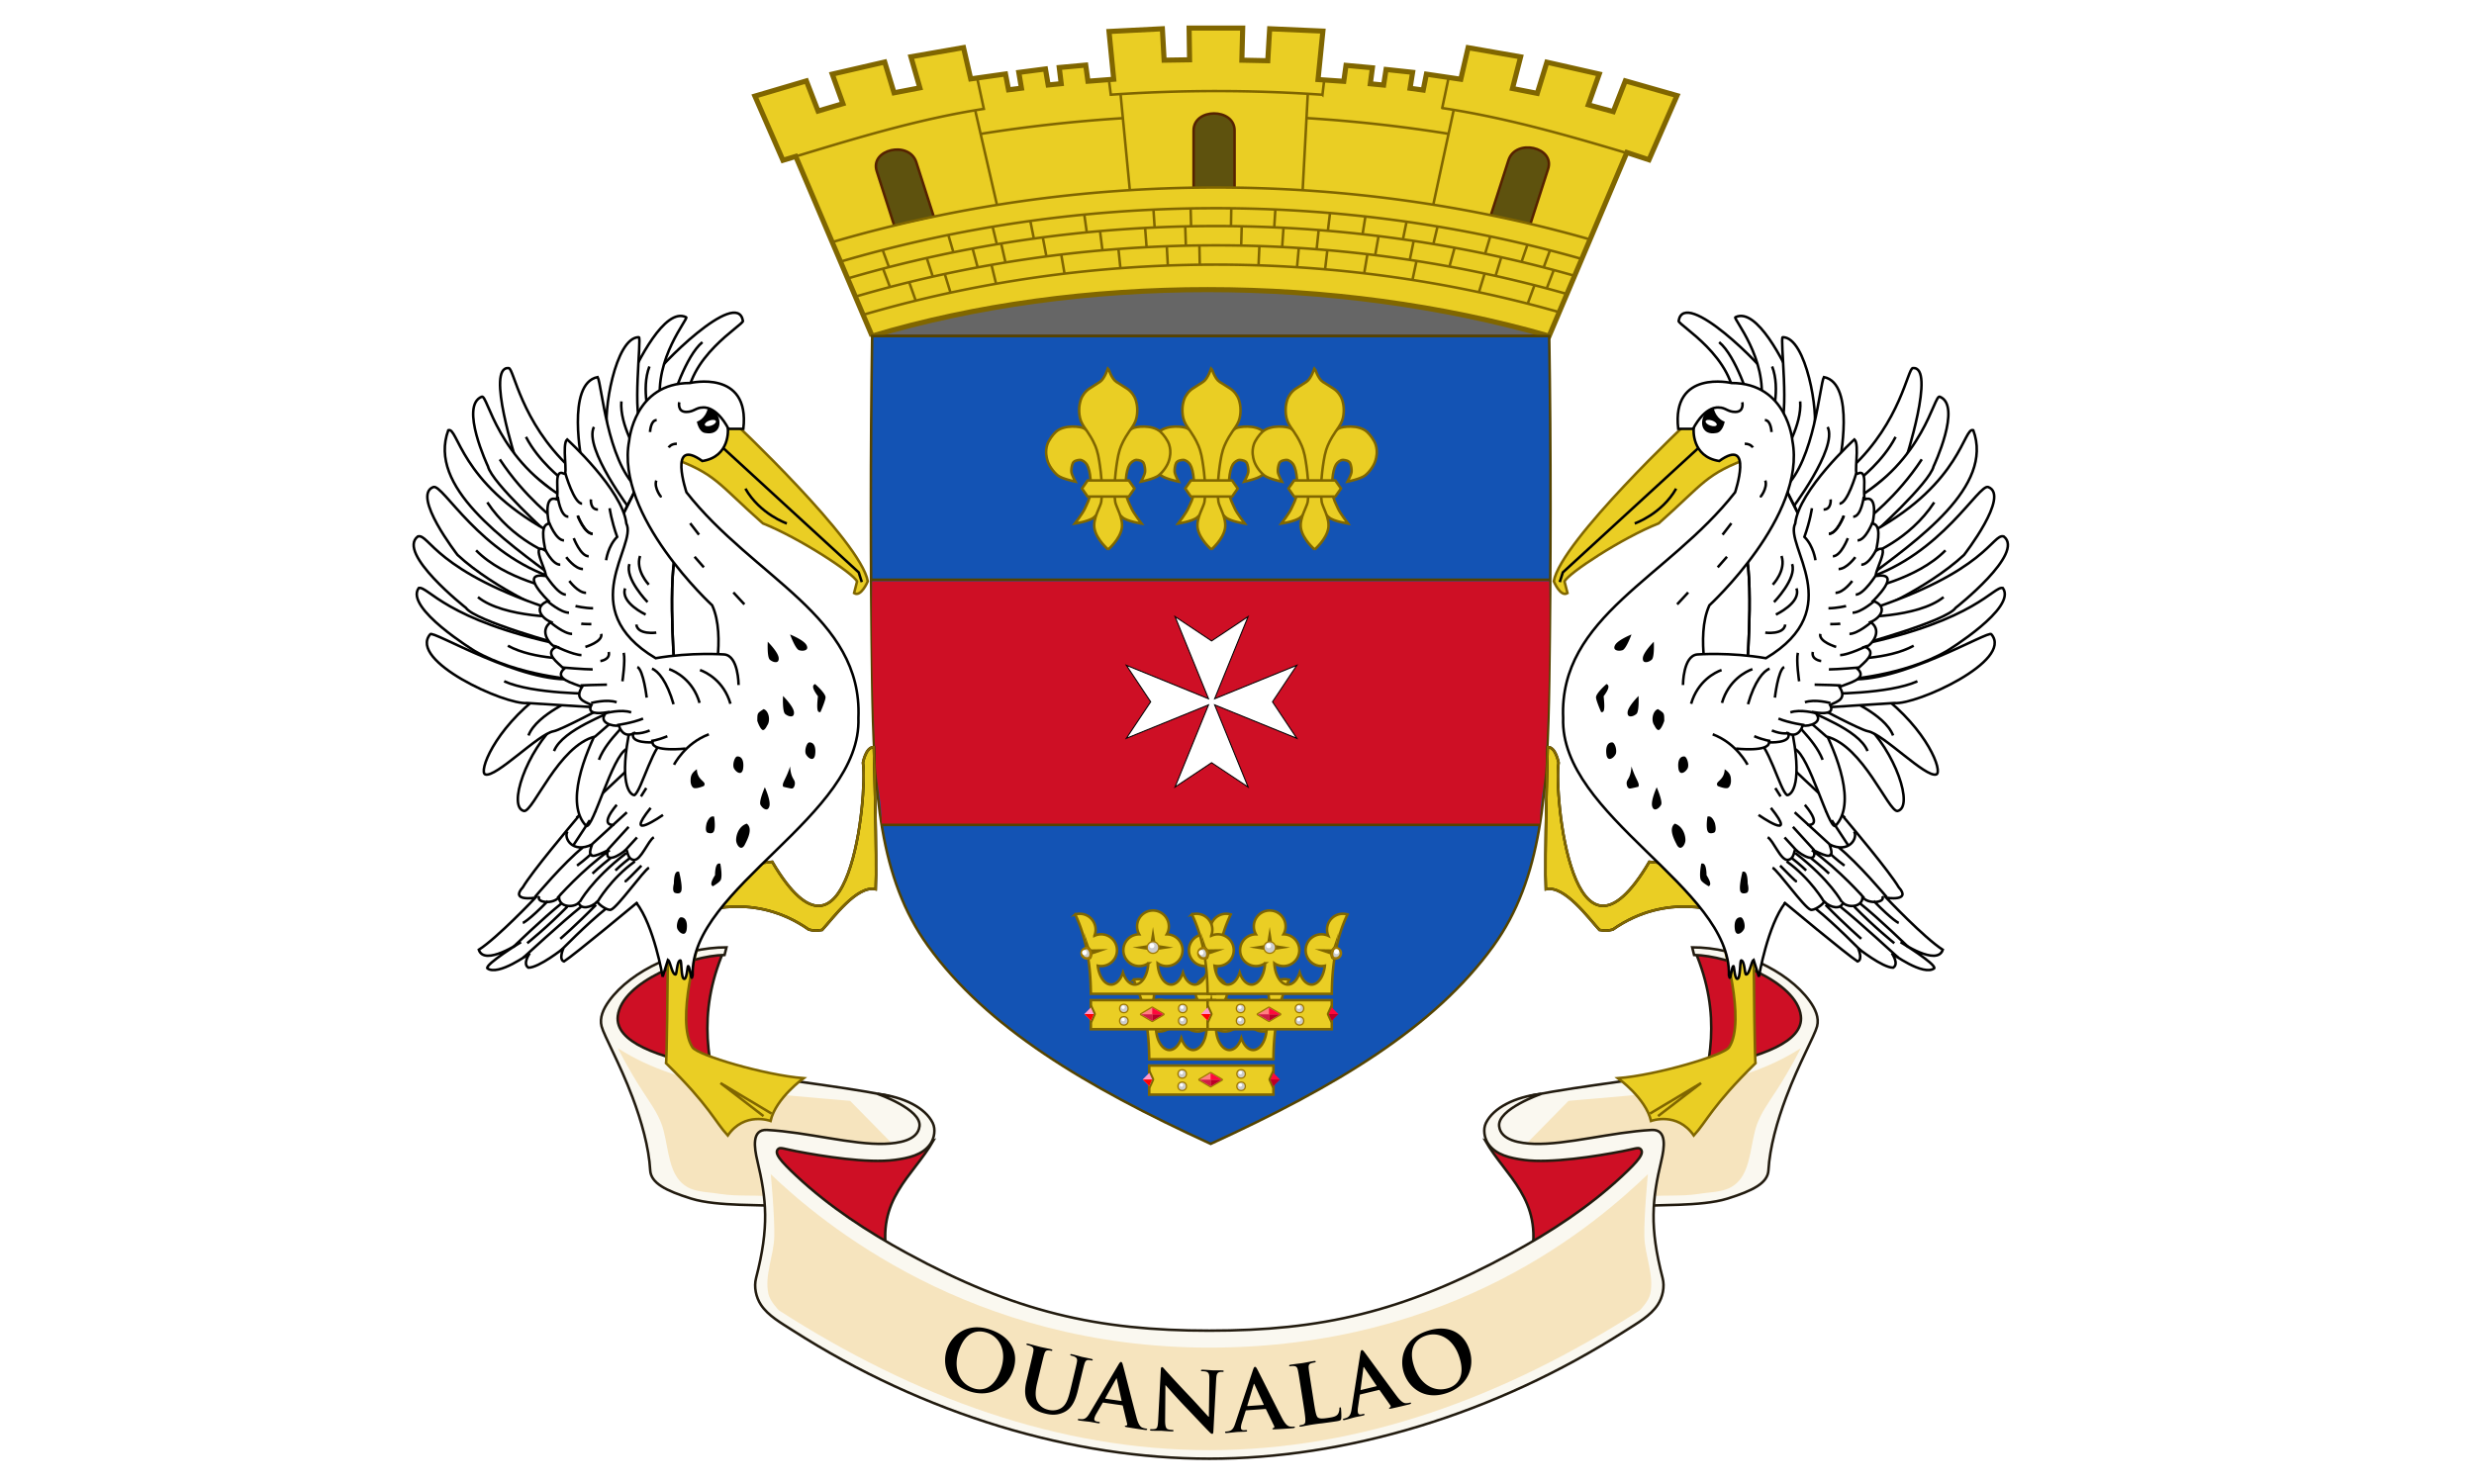 <?xml version="1.0" encoding="UTF-8" standalone="no"?>
<svg
   width="1000"
   height="600"
   viewBox="0 0 2083.333 1250"
   version="1.1"
   id="svg100"
   sodipodi:docname="bl.svg"
   inkscape:version="1.3.2 (091e20e, 2023-11-25, custom)"
   xmlns:inkscape="http://www.inkscape.org/namespaces/inkscape"
   xmlns:sodipodi="http://sodipodi.sourceforge.net/DTD/sodipodi-0.dtd"
   xmlns:xlink="http://www.w3.org/1999/xlink"
   xmlns="http://www.w3.org/2000/svg"
   xmlns:svg="http://www.w3.org/2000/svg">
  <defs
     id="defs100" />
  <sodipodi:namedview
     id="namedview100"
     pagecolor="#505050"
     bordercolor="#eeeeee"
     borderopacity="1"
     inkscape:showpageshadow="0"
     inkscape:pageopacity="0"
     inkscape:pagecheckerboard="0"
     inkscape:deskcolor="#505050"
     inkscape:zoom="0.73126626"
     inkscape:cx="340.50525"
     inkscape:cy="523.06529"
     inkscape:window-width="2560"
     inkscape:window-height="1417"
     inkscape:window-x="3832"
     inkscape:window-y="313"
     inkscape:window-maximized="1"
     inkscape:current-layer="svg100" />
  <path
     fill="#ffffff"
     d="M 0,1250 H 2083.333 V 0 H 0 Z"
     id="path1"
     style="stroke-width:2.108" />
  <g
     fill="none"
     id="g18"
     transform="matrix(2.148,0,0,2.148,11.58,-46.273)">
    <path
       fill="#ce0f25"
       d="m 659.049,394.35 c 10.735,25.244 6.121,45.149 0,64.53 15.479,-5.609 48.359,-21.014 44.419,-40.226 -6.894,-16.818 -28.349,-20.938 -44.419,-24.304"
       id="path2" />
    <path
       stroke="#221b0f"
       d="m 659.049,394.35 c 10.735,25.244 6.121,45.149 0,64.53 15.479,-5.609 48.359,-21.014 44.419,-40.226 -6.894,-16.818 -28.349,-20.938 -44.419,-24.304 z"
       id="path3" />
    <path
       fill="#faf8f0"
       d="m 604.198,503.635 c 9.756,-3.152 16.456,-6.744 32.61,-8.985 6.658,-0.923 24.596,0.161 34.996,-3.075 10.015,-3.12 15.813,-6.081 16.099,-11.106 0.509,-9.006 3.43,-19.321 6.961,-28.685 5.036,-13.362 11.151,-24.134 12.095,-27.744 0.891,-3.404 -0.64,-6.816 -2.896,-9.945 -8.792,-12.194 -28.496,-21.087 -46.054,-21.066 l 0.746,2.989 c 13.518,0.245 40.244,10.371 41.851,23.915 2.423,20.399 -66.544,23.491 -104.855,31.064 0,0 -9.878,2.456 -13.244,5.93 -2.384,2.456 -3.599,8.816 -1.119,11.172 17.52,16.648 22.81,35.536 22.81,35.536"
       id="path4" />
    <path
       stroke="#221b0f"
       d="m 604.198,503.635 c 9.756,-3.152 16.456,-6.744 32.61,-8.985 6.658,-0.923 24.596,0.161 34.996,-3.075 10.015,-3.12 15.813,-6.081 16.099,-11.106 0.509,-9.006 3.43,-19.321 6.961,-28.685 5.036,-13.362 11.151,-24.134 12.095,-27.744 0.891,-3.404 -0.64,-6.816 -2.896,-9.945 -8.792,-12.194 -28.496,-21.087 -46.054,-21.066 l 0.746,2.989 c 13.518,0.245 40.244,10.371 41.851,23.915 2.423,20.399 -66.544,23.491 -104.855,31.064 0,0 -9.878,2.456 -13.244,5.93 -2.384,2.456 -3.599,8.816 -1.119,11.172 17.52,16.648 22.81,35.536 22.81,35.536 z"
       id="path5" />
    <path
       fill="#f6e4be"
       d="m 700.591,432.568 c -25.791,16.68 -60.626,17.901 -91.055,20.664 l -19.374,19.696 17.76,26.156 c 0,0 19.784,-6.49 30.028,-8.074 7.24,-1.117 15.374,-0.115 22.601,-1.29 6.188,-1.007 11.685,-0.457 15.823,-5.167 4.81,-5.48 4.564,-15.445 7.103,-22.28 1.62,-4.356 4.209,-7.956 7.579,-13.121 5.401,-8.283 9.535,-16.584 9.535,-16.584"
       id="path6" />
    <path
       fill="#ce0f25"
       d="m 594.856,514.846 c 4.751,-22.985 -10,-32.042 -17.935,-45.961 0,0 8.549,3.504 13.076,4.109 8.494,1.134 13.394,0.96 25.681,-1.019 10.059,-1.621 18.512,-6.689 25.515,-3.465 0.973,0.448 1.72,1.554 1.867,2.617 0.454,3.278 -1.45,6.64 -3.362,9.341 -10.493,14.808 -44.842,34.378 -44.842,34.378"
       id="path7" />
    <path
       stroke="#221b0f"
       d="m 594.856,514.846 c 4.751,-22.985 -10,-32.042 -17.935,-45.961 0,0 8.549,3.504 13.076,4.109 8.494,1.134 13.394,0.96 25.681,-1.019 10.059,-1.621 18.512,-6.689 25.515,-3.465 0.973,0.448 1.72,1.554 1.867,2.617 0.454,3.278 -1.45,6.64 -3.362,9.341 -10.493,14.808 -44.842,34.378 -44.842,34.378 z"
       id="path8" />
    <path
       fill="#ce0f25"
       d="m 278.37,394.35 c -10.736,25.244 -6.121,45.149 0,64.53 -15.479,-5.609 -48.36,-21.014 -44.417,-40.226 6.894,-16.818 28.347,-20.938 44.417,-24.304"
       id="path9" />
    <path
       stroke="#221b0f"
       d="m 278.37,394.35 c -10.736,25.244 -6.121,45.149 0,64.53 -15.479,-5.609 -48.36,-21.014 -44.417,-40.226 6.894,-16.818 28.347,-20.938 44.417,-24.304 z"
       id="path10" />
    <path
       fill="#faf8f0"
       d="m 333.22,503.635 c -9.757,-3.152 -16.455,-6.744 -32.608,-8.985 -6.66,-0.923 -24.596,0.161 -34.996,-3.075 -10.016,-3.12 -15.816,-6.081 -16.1,-11.106 -0.51,-9.006 -3.431,-19.321 -6.961,-28.685 -5.039,-13.362 -11.154,-24.134 -12.096,-27.744 -0.89,-3.404 0.64,-6.816 2.898,-9.945 8.792,-12.194 28.499,-21.087 46.054,-21.066 l -0.747,2.989 c -13.516,0.245 -40.242,10.371 -41.851,23.915 -2.423,20.399 66.544,23.491 104.856,31.064 0,0 9.876,2.456 13.244,5.93 2.384,2.456 3.599,8.816 1.117,11.172 -17.517,16.648 -22.81,35.536 -22.81,35.536"
       id="path11" />
    <path
       stroke="#221b0f"
       d="m 333.22,503.635 c -9.757,-3.152 -16.455,-6.744 -32.608,-8.985 -6.66,-0.923 -24.596,0.161 -34.996,-3.075 -10.016,-3.12 -15.816,-6.081 -16.1,-11.106 -0.51,-9.006 -3.431,-19.321 -6.961,-28.685 -5.039,-13.362 -11.154,-24.134 -12.096,-27.744 -0.89,-3.404 0.64,-6.816 2.898,-9.945 8.792,-12.194 28.499,-21.087 46.054,-21.066 l -0.747,2.989 c -13.516,0.245 -40.242,10.371 -41.851,23.915 -2.423,20.399 66.544,23.491 104.856,31.064 0,0 9.876,2.456 13.244,5.93 2.384,2.456 3.599,8.816 1.117,11.172 -17.517,16.648 -22.81,35.536 -22.81,35.536 z"
       id="path12" />
    <path
       fill="#f6e4be"
       d="m 236.83,432.568 c 25.79,16.68 60.625,17.901 91.054,20.664 l 19.372,19.696 -17.759,26.156 c 0,0 -19.785,-6.49 -30.029,-8.074 -7.239,-1.117 -15.37,-0.115 -22.601,-1.29 -6.188,-1.007 -11.686,-0.457 -15.821,-5.167 -4.81,-5.48 -4.564,-15.445 -7.104,-22.28 -1.617,-4.356 -4.207,-7.956 -7.579,-13.121 -5.399,-8.283 -9.533,-16.584 -9.533,-16.584"
       id="path13" />
    <path
       fill="#ce0f25"
       d="m 342.561,514.846 c -4.749,-22.985 10,-32.042 17.938,-45.961 0,0 -8.55,3.504 -13.08,4.109 -8.49,1.134 -13.391,0.96 -25.679,-1.019 -10.057,-1.621 -18.513,-6.689 -25.514,-3.465 -0.974,0.448 -1.722,1.554 -1.869,2.617 -0.454,3.278 1.45,6.64 3.362,9.341 10.496,14.808 44.842,34.378 44.842,34.378"
       id="path14" />
    <path
       stroke="#221b0f"
       d="m 342.561,514.846 c -4.749,-22.985 10,-32.042 17.938,-45.961 0,0 -8.55,3.504 -13.08,4.109 -8.49,1.134 -13.391,0.96 -25.679,-1.019 -10.057,-1.621 -18.513,-6.689 -25.514,-3.465 -0.974,0.448 -1.722,1.554 -1.869,2.617 -0.454,3.278 1.45,6.64 3.362,9.341 10.496,14.808 44.842,34.378 44.842,34.378 z"
       id="path15" />
    <path
       fill="#faf8f0"
       d="m 305.291,543.188 c -4.464,-2.861 -9.549,-5.693 -12.377,-9.996 -1.949,-2.965 -2.796,-7.039 -1.904,-10.474 5.216,-20.094 4.106,-30.854 0.49,-46.069 -1.167,-4.917 -2.358,-12.341 3.794,-12.01 15.78,0.851 33.471,5.886 46.178,5.431 5.191,-0.189 12.95,-1.221 13.616,-6.881 0.791,-6.723 -16.472,-12.695 -16.472,-12.695 10.261,1.178 18.752,5.424 21.666,11.428 1.184,2.441 0.635,5.897 -0.894,8.141 -3.009,4.423 -8.734,5.621 -14.034,6.331 -10.558,1.425 -28.455,-1.47 -38.575,-3.412 -4.577,-0.878 -6.177,-1.598 -6.976,-0.971 -2.002,1.577 0.731,4.762 7.103,10.72 12.891,12.055 27.917,21.872 43.424,30.307 42.229,22.967 74.524,30.305 118.381,30.305 43.855,0 76.149,-7.337 118.38,-30.305 15.506,-8.435 30.531,-18.253 43.423,-30.307 6.372,-5.957 9.108,-9.143 7.1,-10.72 -0.794,-0.626 -2.395,0.094 -6.974,0.971 -10.12,1.943 -28.017,4.837 -38.576,3.413 -5.296,-0.71 -11.024,-1.909 -14.033,-6.331 -1.529,-2.244 -2.077,-5.7 -0.891,-8.141 2.914,-6.004 11.402,-10.25 21.664,-11.427 0,0 -17.262,5.973 -16.471,12.695 0.665,5.66 8.424,6.693 13.615,6.881 12.709,0.455 30.396,-4.58 46.179,-5.431 6.152,-0.331 4.962,7.092 3.792,12.01 -3.616,15.215 -4.728,25.975 0.491,46.069 0.89,3.435 0.042,7.509 -1.905,10.474 -2.827,4.304 -7.911,7.135 -12.378,9.996 -51.901,33.279 -110.235,50.366 -163.416,50.366 -53.183,-0.001 -111.518,-17.089 -163.42,-50.368"
       id="path16" />
    <path
       stroke="#221b0f"
       d="m 305.291,543.188 c -4.464,-2.861 -9.549,-5.693 -12.377,-9.996 -1.949,-2.965 -2.796,-7.039 -1.904,-10.474 5.216,-20.094 4.106,-30.854 0.49,-46.069 -1.167,-4.917 -2.358,-12.341 3.794,-12.01 15.78,0.851 33.471,5.886 46.178,5.431 5.191,-0.189 12.95,-1.221 13.616,-6.881 0.791,-6.723 -16.472,-12.695 -16.472,-12.695 10.261,1.178 18.752,5.424 21.666,11.428 1.184,2.441 0.635,5.897 -0.894,8.141 -3.009,4.423 -8.734,5.621 -14.034,6.331 -10.558,1.425 -28.455,-1.47 -38.575,-3.412 -4.577,-0.878 -6.177,-1.598 -6.976,-0.971 -2.002,1.577 0.731,4.762 7.103,10.72 12.891,12.055 27.917,21.872 43.424,30.307 42.229,22.967 74.524,30.305 118.381,30.305 43.855,0 76.149,-7.337 118.38,-30.305 15.506,-8.435 30.531,-18.253 43.423,-30.307 6.372,-5.957 9.108,-9.143 7.1,-10.72 -0.794,-0.626 -2.395,0.094 -6.974,0.971 -10.12,1.943 -28.017,4.837 -38.576,3.413 -5.296,-0.71 -11.024,-1.909 -14.033,-6.331 -1.529,-2.244 -2.077,-5.7 -0.891,-8.141 2.914,-6.004 11.402,-10.25 21.664,-11.427 0,0 -17.262,5.973 -16.471,12.695 0.665,5.66 8.424,6.693 13.615,6.881 12.709,0.455 30.396,-4.58 46.179,-5.431 6.152,-0.331 4.962,7.092 3.792,12.01 -3.616,15.215 -4.728,25.975 0.491,46.069 0.89,3.435 0.042,7.509 -1.905,10.474 -2.827,4.304 -7.911,7.135 -12.378,9.996 -51.901,33.279 -110.235,50.366 -163.416,50.366 -53.183,-0.001 -111.518,-17.089 -163.42,-50.368 z"
       id="path17" />
    <path
       fill="#f6e4be"
       d="m 637.419,535.408 c 0,0 3.499,-3.49 4.145,-6.447 1.611,-7.385 -2.131,-15.006 -2.303,-22.563 -0.185,-8.148 1.383,-24.404 1.383,-24.404 -20.186,19.274 -75.825,68.013 -171.934,68.013 -93.4,0 -151.749,-48.739 -171.935,-68.013 0,0 1.565,16.256 1.381,24.404 -0.17,7.556 -3.915,15.178 -2.301,22.563 0.645,2.958 4.143,6.448 4.143,6.448 52.923,33.996 109.461,54.795 168.712,54.795 59.249,-10e-4 115.788,-20.8 168.709,-54.796"
       id="path18" />
  </g>
  <path
     d="m 797.462,1136.304 c 3.935,-11.29 16.661,-23.228 36.95,-16.162 16.839,5.867 23.99,19.093 18.719,34.217 -5.267,15.121 -20.257,23.307 -37.433,17.327 -19.41,-6.76 -22.308,-23.694 -18.235,-35.382 m 45.349,17.198 c 5.153,-14.792 -0.374,-27.006 -11.467,-30.871 -7.776,-2.709 -18.109,-1.57 -23.84,14.876 -4.784,13.737 -0.803,27.344 12.182,31.859 4.737,1.654 16.474,3.227 23.125,-15.864 m 24.014,-0.546 c 2.481,-10.339 2.939,-12.238 3.319,-14.45 0.419,-2.344 0.12,-3.564 -2.064,-4.593 -0.526,-0.271 -1.691,-0.623 -2.666,-0.857 -0.765,-0.183 -1.151,-0.415 -1.04,-0.898 0.116,-0.473 0.636,-0.494 1.682,-0.236 3.693,0.881 8.028,2.14 10.118,2.64 1.673,0.404 6.109,1.252 8.616,1.845 1.046,0.251 1.502,0.507 1.388,0.98 -0.116,0.481 -0.567,0.515 -1.265,0.344 -0.763,-0.176 -1.197,-0.215 -2.064,-0.275 -1.966,-0.112 -2.801,0.909 -3.51,3.254 -0.659,2.142 -1.119,4.047 -3.598,14.384 l -2.286,9.518 c -2.365,9.86 -1.34,14.489 1.42,18.034 2.53,3.263 5.669,4.305 8.036,4.874 3.068,0.733 7.054,0.685 10.494,-1.373 4.728,-2.816 6.406,-8.887 8.086,-15.89 l 2.041,-8.502 c 2.479,-10.335 2.934,-12.238 3.319,-14.448 0.417,-2.346 0.12,-3.568 -2.064,-4.593 -0.526,-0.269 -1.695,-0.623 -2.457,-0.806 -0.767,-0.185 -1.154,-0.425 -1.04,-0.898 0.114,-0.479 0.634,-0.494 1.611,-0.258 3.551,0.851 7.89,2.107 7.959,2.124 0.836,0.204 5.274,1.05 7.991,1.697 0.975,0.234 1.429,0.485 1.315,0.962 -0.116,0.479 -0.567,0.515 -1.401,0.311 -0.765,-0.183 -1.201,-0.215 -2.071,-0.279 -1.959,-0.11 -2.795,0.911 -3.506,3.256 -0.659,2.146 -1.117,4.047 -3.598,14.382 l -1.746,7.278 c -1.809,7.553 -4.502,15.389 -11.527,18.882 -5.94,2.964 -11.136,2.507 -15.662,1.426 -3.693,-0.887 -10.33,-2.696 -14.334,-8.406 -2.803,-3.978 -4.243,-9.647 -1.877,-19.507 z m 62.283,28.478 c -0.354,-0.053 -0.516,0.067 -0.717,0.462 l -5.19,8.934 c -0.956,1.631 -1.547,3.242 -1.667,4.075 -0.18,1.244 0.329,2.234 2.526,2.552 l 1.063,0.15 c 0.851,0.12 1.042,0.29 0.986,0.707 -0.08,0.554 -0.526,0.631 -1.304,0.518 -2.268,-0.329 -5.291,-0.967 -7.486,-1.285 -0.78,-0.112 -4.707,-0.464 -8.395,-0.992 -0.922,-0.131 -1.328,-0.329 -1.248,-0.885 0.062,-0.417 0.363,-0.513 0.932,-0.432 a 20.407,20.407 0 0 0 2.215,0.178 c 3.325,0.053 5.007,-2.107 6.921,-5.364 l 23.952,-40.365 c 1.139,-1.888 1.673,-2.586 2.378,-2.483 0.64,0.09 0.975,0.775 1.459,2.47 1.154,4.051 8.522,33.365 11.553,44.539 1.8,6.618 3.716,7.879 5.153,8.44 1.033,0.359 2.088,0.58 2.941,0.7 0.567,0.081 0.911,0.204 0.84,0.69 -0.077,0.554 -0.737,0.601 -3.36,0.219 -2.554,-0.365 -7.729,-1.106 -13.381,-2.06 -1.265,-0.247 -2.116,-0.369 -2.045,-0.857 0.058,-0.415 0.363,-0.513 1.083,-0.481 0.516,-0.067 1.102,-0.619 0.866,-1.499 l -3.626,-15.078 c -0.092,-0.363 -0.284,-0.537 -0.64,-0.582 z m 14.955,-1.39 c 0.357,0.053 0.46,-0.142 0.412,-0.363 l -3.935,-17.945 c -0.03,-0.288 -0.047,-0.644 -0.264,-0.677 -0.208,-0.03 -0.402,0.296 -0.513,0.569 l -8.958,16.025 c -0.11,0.262 -0.071,0.483 0.215,0.524 z m 37.072,15.939 c -0.054,5.456 0.812,7.306 2.225,7.849 1.201,0.46 2.558,0.58 3.703,0.619 0.786,0.035 1.214,0.191 1.197,0.606 -0.021,0.556 -0.668,0.677 -1.669,0.642 -4.653,-0.17 -7.508,-0.483 -8.87,-0.528 -0.644,-0.023 -4.015,0.06 -7.735,-0.073 -0.932,-0.032 -1.572,-0.122 -1.549,-0.754 0.013,-0.419 0.451,-0.546 1.164,-0.518 0.93,0.035 2.221,0.011 3.233,-0.234 1.882,-0.494 2.241,-2.507 2.533,-8.584 l 2.129,-41.139 c 0.051,-1.396 0.301,-2.365 1.014,-2.339 0.786,0.03 1.403,0.958 2.569,2.256 0.827,0.947 11.301,12.515 21.385,23.026 4.696,4.93 13.995,15.34 15.172,16.504 l 0.359,0.011 0.415,-31.404 c 0.084,-4.264 -0.513,-5.615 -2.204,-6.378 -1.059,-0.453 -2.775,-0.52 -3.774,-0.556 -0.861,-0.028 -1.141,-0.247 -1.126,-0.668 0.021,-0.558 0.812,-0.601 1.886,-0.558 3.719,0.135 7.151,0.47 8.646,0.524 0.791,0.03 3.521,-0.084 7.024,0.037 0.934,0.032 1.65,0.129 1.626,0.69 -0.014,0.417 -0.453,0.614 -1.31,0.58 -0.717,-0.026 -1.291,-0.047 -2.159,0.135 -2.026,0.485 -2.646,1.935 -2.863,5.845 l -2.378,44.065 c -0.056,1.538 -0.359,2.159 -1.008,2.135 -0.786,-0.028 -1.62,-0.829 -2.378,-1.628 -4.359,-4.356 -13.187,-13.84 -20.369,-21.303 -7.531,-7.828 -15.166,-16.64 -16.407,-18.014 l -0.215,-0.011 z m 68.379,-8.021 c -0.363,0.03 -0.492,0.174 -0.604,0.608 l -3.162,9.834 c -0.587,1.796 -0.823,3.495 -0.758,4.337 0.088,1.254 0.797,2.114 3.016,1.948 l 1.072,-0.075 c 0.851,-0.06 1.081,0.058 1.109,0.481 0.041,0.556 -0.376,0.728 -1.162,0.784 -2.286,0.168 -5.375,0.18 -7.589,0.346 -0.784,0.051 -4.702,0.548 -8.412,0.819 -0.926,0.071 -1.366,-0.039 -1.409,-0.599 -0.028,-0.417 0.245,-0.578 0.818,-0.623 0.644,-0.043 1.637,-0.183 2.202,-0.296 3.257,-0.659 4.438,-3.128 5.615,-6.719 l 14.779,-44.55 c 0.711,-2.086 1.085,-2.883 1.798,-2.937 0.644,-0.047 1.117,0.55 1.95,2.105 1.989,3.71 15.456,30.774 20.796,41.042 3.177,6.079 5.317,6.906 6.842,7.149 a 16.283,16.283 0 0 0 3.02,0.06 c 0.576,-0.043 0.934,0 0.971,0.488 0.039,0.561 -0.593,0.743 -3.242,0.941 -2.567,0.185 -7.783,0.567 -13.507,0.838 -1.289,0.03 -2.152,0.088 -2.183,-0.397 -0.032,-0.419 0.245,-0.578 0.954,-0.705 0.49,-0.174 0.945,-0.838 0.524,-1.65 l -6.76,-13.952 c -0.17,-0.342 -0.395,-0.46 -0.75,-0.438 z m 14.317,-4.545 c 0.357,-0.03 0.41,-0.243 0.326,-0.447 l -7.679,-16.689 c -0.093,-0.275 -0.193,-0.621 -0.406,-0.604 -0.213,0.017 -0.333,0.374 -0.378,0.657 l -5.329,17.567 c -0.051,0.288 0.039,0.492 0.322,0.47 z m 42.282,-3.95 c 1.396,8.839 2.146,13.606 3.826,14.616 1.364,0.851 3.28,1.044 8.797,0.174 3.751,-0.589 6.502,-1.093 7.978,-3.235 0.707,-1.033 1.252,-3.104 1.184,-4.438 -0.023,-0.625 0.051,-1.068 0.621,-1.153 0.492,-0.084 0.614,0.256 0.746,1.081 0.12,0.763 0.442,6.024 0.189,8.12 -0.183,1.583 -0.483,1.987 -4.165,2.565 -5.091,0.797 -8.794,1.237 -11.986,1.677 a 175.981,175.981 0 0 0 -8.665,1.147 c -0.78,0.12 -2.337,0.372 -4.021,0.705 -1.626,0.256 -3.446,0.685 -4.861,0.907 -0.921,0.146 -1.45,0.013 -1.527,-0.466 -0.051,-0.348 0.196,-0.599 1.048,-0.733 a 12.167,12.167 0 0 0 2.505,-0.677 c 1.373,-0.498 1.484,-2.079 1.452,-4.122 -0.105,-2.96 -0.962,-8.414 -1.959,-14.771 l -1.914,-12.161 c -1.65,-10.502 -1.953,-12.438 -2.442,-14.622 -0.507,-2.326 -1.248,-3.342 -3.66,-3.456 -0.591,-0.054 -1.448,0.011 -2.369,0.159 -0.78,0.116 -1.222,0.049 -1.3,-0.432 -0.075,-0.483 0.397,-0.698 1.459,-0.87 3.327,-0.524 7.815,-1.018 9.727,-1.315 1.699,-0.271 6.829,-1.291 9.594,-1.723 0.988,-0.157 1.506,-0.097 1.579,0.389 0.079,0.483 -0.324,0.69 -1.171,0.825 a 18.719,18.719 0 0 0 -2.73,0.642 c -1.856,0.642 -2.236,1.907 -1.998,4.348 0.206,2.234 0.509,4.17 2.161,14.672 z m 39.431,-4.915 c -0.344,0.086 -0.449,0.256 -0.494,0.696 l -1.502,10.223 c -0.284,1.869 -0.236,3.581 -0.039,4.395 0.294,1.224 1.136,1.955 3.295,1.433 l 1.044,-0.251 c 0.836,-0.206 1.078,-0.116 1.175,0.288 0.131,0.546 -0.256,0.782 -1.018,0.969 -2.228,0.539 -5.267,1.059 -7.43,1.585 -0.765,0.185 -4.545,1.312 -8.167,2.191 -0.902,0.221 -1.355,0.185 -1.484,-0.359 -0.097,-0.406 0.148,-0.61 0.703,-0.746 a 20.45,20.45 0 0 0 2.127,-0.657 c 3.104,-1.181 3.867,-3.813 4.434,-7.551 l 7.263,-46.365 c 0.357,-2.17 0.593,-3.027 1.289,-3.192 0.625,-0.148 1.192,0.357 2.266,1.753 2.578,3.334 20.304,27.818 27.26,37.072 4.131,5.478 6.378,5.942 7.927,5.927 1.087,-0.051 2.148,-0.234 2.986,-0.438 0.558,-0.131 0.924,-0.153 1.04,0.324 0.127,0.546 -0.462,0.834 -3.04,1.454 -2.505,0.606 -7.585,1.837 -13.19,3.053 -1.27,0.234 -2.105,0.436 -2.221,-0.041 -0.103,-0.406 0.148,-0.612 0.825,-0.849 0.455,-0.256 0.795,-0.986 0.249,-1.716 l -8.964,-12.65 c -0.221,-0.303 -0.464,-0.391 -0.808,-0.307 z m 13.381,-6.838 c 0.348,-0.084 0.367,-0.303 0.249,-0.49 l -10.32,-15.198 c -0.129,-0.256 -0.288,-0.58 -0.494,-0.528 -0.206,0.054 -0.269,0.425 -0.275,0.709 l -2.363,18.199 c -0.011,0.288 0.116,0.477 0.393,0.408 z m 23.393,-10.979 c -3.867,-11.312 -1.199,-28.551 19.138,-35.5 16.878,-5.759 30.658,0.247 35.837,15.402 5.175,15.155 -1.579,30.836 -18.796,36.712 -19.453,6.651 -32.179,-4.896 -36.179,-16.614 m 46.318,-14.405 c -5.065,-14.824 -16.947,-21.039 -28.063,-17.239 -7.795,2.657 -15.228,9.927 -9.602,26.403 4.7,13.767 16.225,22.025 29.238,17.58 4.745,-1.62 14.964,-7.617 8.427,-26.744"
     id="path19"
     style="stroke-width:2.148" />
  <path
     fill="#666666"
     d="M 1302.583,242.85 H 734.455 v 40.226 h 568.128 z"
     id="path20"
     style="stroke-width:2.148" />
  <path
     fill="none"
     stroke="#552200"
     d="M 1302.583,242.85 H 734.455 v 40.226 h 568.128 z"
     id="path21"
     style="stroke-width:2.148" />
  <g
     fill="#5e520e"
     stroke="#552200"
     id="g24"
     transform="matrix(2.148,0,0,2.148,11.58,-46.273)">
    <path
       fill="#eace24"
       stroke="#806600"
       stroke-width="2"
       d="m 336.514,153.318 -29.936,-70.443 -5.031,1.529 -10.99,-25.175 20.187,-5.964 4.571,11.818 9.746,-2.889 -4.171,-11.585 20.56,-4.742 3.655,12.07 10.121,-1.949 -3.503,-12.188 20.62,-3.595 2.823,12.279 13.641,-1.932 1.185,6.206 5.063,-0.641 -1.04,-6.175 10.45,-1.36 1.066,6.281 5.11,-0.515 -0.769,-6.331 10.382,-0.948 0.872,6.326 10.099,-0.775 -1.841,-18.731 20.92,-1.069 0.684,12.324 9.976,-0.152 -0.18,-12.441 21.006,10e-4 -0.323,12.592 10.155,0.208 0.739,-12.533 20.871,0.917 -1.906,18.997 10.095,0.699 0.876,-6.261 10.35,0.95 -0.821,6.271 5.219,0.511 0.944,-6.116 10.415,1.115 -1,6.25 5.158,0.716 1.247,-6.245 13.487,1.995 2.859,-12.379 20.592,3.594 -3.194,12.415 9.72,1.908 3.766,-12.221 20.524,4.649 -4.271,12.059 9.779,2.671 4.725,-12.066 20.263,5.779 -10.989,25.176 -8.674,-2.857 -30.483,71.973 C 517.724,129.097 417.809,128.996 336.514,153.318"
       id="path22" />
    <path
       d="M 462.536,95.047 V 72.721 c 0,-8.93 16.066,-8.93 16.066,0 v 22.326 m -133.352,15.17 -6.93,-21.565 c -2.771,-8.625 12.746,-12.092 15.519,-3.466 l 6.929,21.565 m 218.296,-0.822 6.929,-21.564 c 2.775,-8.626 18.29,-5.16 15.519,3.465 l -6.931,21.565"
       id="path23" />
    <path
       fill="none"
       stroke="#806600"
       d="m 514.974,119.629 -0.915,7.759 m -180.992,17.585 c 88.135,-25.836 184.129,-26.221 272.559,-1.09 M 329.87,137.896 c 90.111,-26.456 188.276,-26.865 278.703,-1.165 m -281.552,-6.015 c 92.091,-27.003 192.401,-27.375 284.776,-1.056 M 324.11,124.146 c 93.783,-27.525 195.94,-27.951 290.05,-1.212 m -64.204,0.807 -1.609,7.573 m 47.759,2.274 -2.605,7.077 m -16.872,-11.816 -2.204,7.189 m -25.601,-20.042 -1.526,7.467 m 17.573,-4.766 -1.971,7.166 m 20.266,-3.454 -2.198,7.155 m 22.742,-2.061 -2.72,7.089 m -22.142,-20.316 -1.96,6.535 m 25.408,-1.22 -2.536,6.84 m -6.342,-8.928 -2.266,6.595 m -33.02,-13.54 -1.626,6.79 m -10.438,-9.068 -1.464,7.136 m -40.835,3.524 -0.689,7.505 m 27.589,-5.137 -1.236,7.325 m -31.647,-17.767 -0.525,7.583 m 14.328,-6.814 -0.804,7.483 m 24.235,-4.805 -1.284,7.229 m -3.831,-15.16 -1.091,6.825 m -12.795,-8.075 -0.854,7.013 m -20.546,-8.799 -0.442,7 m -129.146,18.778 2.147,6.95 m 121.167,-18.048 -0.356,7.741 m -136.884,6.596 2.505,7.096 m 79.461,-20.279 0.79,7.59 m 18.186,-8.426 0.397,7.355 m -41.808,-4.455 1.295,7.516 m 52.895,-10.734 0.135,7.47 m -81.654,-0.092 1.8,7.411 m -27.173,-10.098 2.351,7.265 m 15.617,-10.97 1.938,7.189 m 9.263,-9.159 1.699,7.427 m 14.613,-9.89 1.386,7.331 m 21.084,-9.548 0.944,7.518 m 16.71,-8.856 0.589,7.699 m 15.14,-8.234 0.246,7.474 m 21.902,-7.933 -0.21,7.471 m -140.382,9.467 2.734,7.245 m 133.758,-31.169 -0.118,7.185 m -15.818,-6.994 0.184,6.9 m -14.752,-6.331 0.457,6.908 m -27.547,-4.82 0.981,7 m -22.152,-4.612 1.342,6.74 m -16.139,-4.562 1.655,6.865 m -19.03,-3.658 1.927,6.596 m -27.806,-1.049 2.599,7.026 M 556.506,101.82 564.542,64.514 M 321.068,116.431 C 416.992,88.317 521.472,87.94 617.683,115.356 M 506.806,67.845 c 18.643,1.164 37.333,3.221 55.693,6.163 m -48.753,-21.106 -0.69,5.793 a 602.147,602.147 0 0 0 -82.977,-0.013 l -0.737,-5.916 m -50.095,21.258 c 18.179,-2.916 37.099,-4.966 55.557,-6.138 m -57.913,-3.206 8.567,37.223 m 52.087,-5.791 -3.638,-37.683 m 73.407,-0.076 -2.018,37.784 M 377.7,52.127 l 2.61,12.115 c -26.975,4.16 -52.976,12.363 -78.764,20.163 m 260.99,-32.49 c 0,0 -2.528,11.995 -2.527,11.996 27.659,4.176 54.641,12.294 81.062,20.292"
       id="path24" />
  </g>
  <path
     fill="#1353b4"
     stroke="#554400"
     stroke-width="2.148"
     d="m 734.455,283.071 c -1.512,96.866 -1.422,193.742 0,290.607 1.366,93.323 5.942,166.149 47.033,223.096 49.497,68.592 131.953,118.093 238.026,166.729 106.066,-48.636 188.528,-98.137 238.026,-166.729 41.085,-56.947 45.665,-129.775 47.031,-223.096 1.426,-96.863 1.512,-193.742 0,-290.607 z"
     id="path25" />
  <path
     fill="#ce0f25"
     d="m 1296.625,694.829 c 0.189,-24.218 5.226,-35.721 5.229,-59.935 2.511,-48.604 3.476,-96.872 2.717,-145.308 H 734.455 c -0.76,48.436 0.202,96.273 2.711,145.308 0.009,24.214 5.19,35.719 5.372,59.935 z"
     id="path26"
     style="stroke-width:2.148" />
  <path
     fill="none"
     stroke="#554400"
     stroke-width="2.148"
     d="m 733.641,488.316 h 571.744 M 742.171,694.829 h 554.456"
     id="path27" />
  <path
     fill="#ffffff"
     stroke="#000000"
     stroke-width="0.865"
     d="m 948.465,621.915 69.23,-28.205 -28.205,69.232 30.77,-20.51 30.772,20.51 -28.207,-69.232 69.232,28.205 -20.515,-30.768 20.515,-30.77 -69.232,28.205 28.207,-69.23 -30.772,20.512 -30.77,-20.512 28.205,69.23 -69.23,-28.205 20.512,30.77 z"
     id="path28" />
  <g
     id="a"
     fill="#ffffff"
     stroke="#000000"
     transform="matrix(2.148,0,0,2.148,11.58,-46.273)">
    <path
       fill="#eace24"
       stroke="none"
       d="m 256.42,398.03 c -0.345,39.061 -0.69,40.443 -0.69,40.443 17.109,16.765 19.139,22.906 24.195,28.346 6.567,-9.507 16.764,-5.705 16.764,-5.705 2.075,-8.986 12.964,-16.764 12.964,-16.764 -15.209,-1.209 -41.48,-8.989 -43.554,-12.099 -6.888,-10.332 2.592,-41.651 2.592,-41.651 z"
       id="path29" />
    <path
       fill="none"
       stroke="#806600"
       d="m 256.42,398.03 c -0.345,39.061 -0.69,40.443 -0.69,40.443 17.109,16.765 19.139,22.906 24.195,28.346 6.567,-9.507 16.764,-5.705 16.764,-5.705 2.075,-8.986 12.964,-16.764 12.964,-16.764 -15.209,-1.209 -41.48,-8.989 -43.554,-12.099 -6.888,-10.332 2.592,-41.651 2.592,-41.651 z"
       id="path30" />
    <path
       fill="#eace24"
       stroke="none"
       d="m 293.936,459.211 -16.865,-12.953 20.042,11.975"
       id="path31" />
    <path
       fill="none"
       stroke="#806600"
       d="m 293.936,459.211 -16.865,-12.953 20.042,11.975"
       id="path32" />
    <path
       fill="#eace24"
       d="m 268.904,379.505 c 0,0 21.131,-8.626 42.788,6.57 2.069,0.604 3.581,0.427 5.227,0.141 4.186,-4.489 13.681,-17.685 21.014,-15.974 0.54,-11.15 -0.734,-55.728 -0.734,-55.728 -3.176,-0.124 -4.277,6.11 -4.277,6.11 1.834,12.709 -5.5,89.948 -35.563,38.862 l -21.265,2.2 z"
       id="path33" />
    <path
       fill="none"
       stroke="#806600"
       d="m 268.904,379.505 c 0,0 21.131,-8.626 42.788,6.57 2.069,0.604 3.581,0.427 5.227,0.141 4.186,-4.489 13.681,-17.685 21.014,-15.974 0.54,-11.15 -0.734,-55.728 -0.734,-55.728 -3.176,-0.124 -4.277,6.11 -4.277,6.11 1.834,12.709 -5.5,89.948 -35.563,38.862 l -21.265,2.2 z"
       id="path34" />
    <path
       fill="#eace24"
       stroke="none"
       d="m 257.333,200.842 c 18.148,6.567 18.375,10.037 36.347,25.937 14.345,5.705 35.71,19.692 36.92,22.804 l -1.164,4.543 c 2.766,1.727 5.378,-4.644 5.378,-4.644 -2.765,-15.729 -53.276,-63.103 -53.276,-63.103 l -22.249,4.685 z"
       id="path35" />
    <path
       fill="none"
       stroke="#806600"
       d="m 257.333,200.842 c 18.148,6.567 18.375,10.037 36.347,25.937 14.345,5.705 35.71,19.692 36.92,22.804 l -1.164,4.543 c 2.766,1.727 5.378,-4.644 5.378,-4.644 -2.765,-15.729 -53.276,-63.103 -53.276,-63.103 l -22.249,4.685 z"
       id="path36" />
    <path
       fill="none"
       d="m 274.395,193.804 56.861,52.195 1.211,3.802 m -45.629,-36.64 c 5.704,10.025 16.248,13.654 16.248,13.654"
       id="path37" />
    <path
       d="m 263.87,180.412 c -0.244,-18.82 21.999,-31.285 21.999,-32.996 -2.201,-13.415 -33.976,18.575 -35.688,22.731 -1.964,6.064 2.445,13.443 2.445,13.443"
       id="path38" />
    <path
       d="m 269.981,155.725 c -6.6,5.377 -11.976,22.976 -11.976,22.976 m -4.401,1.467 c -2.688,-18.088 11,-33.73 10.022,-34.219 -8.411,-4.205 -19.311,18.086 -22.487,25.42 l 4.155,24.93"
       id="path39" />
    <path
       d="m 249.205,165.258 c -3.423,8.799 0.244,20.775 0.244,20.775 m -2.933,3.667 c -4.4,-4.399 -0.245,-35.929 -1.467,-35.929 -9.288,0 -14.175,30.307 -12.22,36.663 6.342,20.614 11.487,24.197 11.487,24.197"
       id="path40" />
    <path
       d="m 238.206,178.946 c -0.734,9.289 6.599,20.776 6.599,20.776 m -0.489,13.198 c -11.731,-10.999 -13.766,-40.511 -15.397,-43.506 -12.553,2.445 -6.11,33.73 -6.11,33.73 0.244,2.444 16.62,21.998 16.62,21.998"
       id="path41" />
    <path
       d="m 227.451,188.967 c -4.155,8.31 14.665,32.998 14.665,32.998"
       id="path42" />
    <path
       d="m 258.982,282.823 c 0,0 -3.178,-42.528 2.199,-48.882 l -15.886,-23.465 -20.531,40.817 18.575,33.975 z"
       id="path43" />
    <path
       fill="none"
       d="m 258.982,282.823 c 0,0 -3.178,-42.528 2.199,-48.882 l -15.886,-23.465 -20.531,40.817 18.575,33.975 z"
       id="path44" />
    <path
       d="m 244.026,375.503 c 6.966,8.92 10.37,29.036 10.37,29.036 l 2.074,-6.569 c 0.978,0.611 1.571,5.705 2.938,5.705 0.611,0 0.504,-5.251 1.901,-5.533 0.611,-0.12 0.206,7.26 1.556,7.26 1.1,0 1.188,-5.256 1.555,-5.013 0.864,0.575 1.035,6.978 1.729,3.63 -0.977,-34.341 66.34,-62.443 64.985,-100.936 1.711,-39.839 -41.135,-54.959 -67.405,-88.488 0,0 -7.381,-21.987 6.221,-12.271 11,-1.711 10.025,-12.616 10.025,-12.616 h 6.049 c 2.69,-23.464 -20.912,-17.974 -20.912,-17.974 -21.875,0 -23.85,22.64 -23.85,22.64 -5.622,29.454 32.542,64.53 32.542,64.53 5.621,12.221 -0.05,33.295 -0.05,33.295 l -53.114,50.04"
       id="path45" />
    <path
       d="m 221.253,341.843 c -2.934,3.545 -18.003,21.403 -21.669,27.635 -5.191,5.723 4.9,4.113 4.9,4.113 0,0 -14.922,15.775 -22.17,20.389 2.225,6.675 16.536,-2.994 16.536,-2.994 0,0 -13.933,8.555 -13.198,10.266 4.251,3.244 16.619,-5.865 16.619,-5.865 0,0 -2.954,4.154 -0.489,5.621 4.156,0 13.687,-7.576 13.687,-7.576 0,0 -1.955,4.399 0.245,5.131 3.974,-2.505 28.843,-23.221 28.843,-23.221"
       id="path46" />
    <path
       fill="none"
       d="m 230.855,331.268 c 0,0 -7.432,9.851 -2.42,8.296"
       id="path47" />
    <path
       d="m 229.809,305.698 c -6.049,11.753 -13.77,31.131 -5.359,39.75 2.766,0.865 10.145,-27.608 15.901,-30.245 0.864,-2.936 4.666,-15.899 4.666,-15.899"
       id="path48" />
    <path
       d="m 239.184,304.332 c 3.173,0 -6.347,6.356 -9.778,15.154 m 12.328,-12.922 c -4.666,21.949 -0.345,26.615 1.556,26.789 2.765,-1.385 7.605,-21.434 13.135,-22.643 M 218.056,204.938 c -19.356,-18.148 -21.95,-38.886 -24.024,-39.061 -9.135,-0.76 3.111,36.815 3.111,36.815 l 23.159,18.492"
       id="path49" />
    <path
       d="m 214.986,209.499 c 0,0 -9.286,-7.089 -14.176,-16.621 m 17.246,25.196 c -28.69,-15.901 -32.147,-41.825 -34.566,-40.962 -8.834,3.489 2.419,27.309 2.419,27.309 1.556,6.567 24.37,27.134 24.37,27.134"
       id="path50" />
    <path
       d="m 212.542,225.63 c 0,0 -12.22,-9.044 -21.997,-23.954 m 18.697,27.977 c -34.393,-19.01 -35.085,-40.789 -38.887,-39.405 -8.168,22.139 21.776,43.034 42.862,58.762"
       id="path51" />
    <path
       d="m 211.076,239.073 c 0,0 -15.644,-5.621 -25.421,-20.531 m 26.871,29.949 c -29.9,-9.505 -44.336,-37.371 -48.048,-35.949 -8.641,3.284 9.506,26.616 9.506,26.616 14.69,13.654 38.887,23.678 38.887,23.678"
       id="path52" />
    <path
       d="m 213.276,252.761 c 0,0 -20.776,-3.911 -32.02,-15.4 m 31.443,23.747 c -47.874,-15.383 -49.775,-30.418 -54.269,-29.209 -8.525,6.483 18.839,27.999 18.839,27.999 3.455,5.184 38.369,14.691 38.369,14.691"
       id="path53" />
    <path
       d="m 216.453,263.516 c 0,0 -24.198,0.489 -34.463,-7.822 m 32.955,18.723 c -45.8,-9.68 -52.54,-23.16 -56.171,-22.295 -5.724,7.781 21.951,24.713 21.951,24.713 17.11,9.852 40.269,11.234 40.269,11.234"
       id="path54" />
    <path
       d="m 220.119,279.89 c 0,0 -16.131,0.489 -26.398,-5.132 m 19.841,29.729 c -12.788,11.753 -20.047,33.695 -13.48,35.086 3.629,0.171 13.48,-25.581 27.826,-29.208 l 9.159,-7.952"
       id="path55" />
    <path
       d="m 231.851,301.155 c 3.171,0 -16.614,6.112 -20.043,14.911 m -4.986,-22.293 c -18.665,13.999 -24.637,30.557 -21.948,31.455 4.147,1.383 20.745,-15.871 26.789,-16.939 2.938,-0.518 20.394,-9.85 20.394,-9.85"
       id="path56" />
    <path
       d="m 218.164,295.533 c 3.171,0 -12.948,5.621 -16.376,14.423"
       id="path57" />
    <path
       d="m 220.131,287.724 c -20.394,2.419 -56.17,-19.357 -56.861,-17.456 -8.879,10.401 29.554,27.826 38.022,26.961 l 30.072,1.901"
       id="path58" />
    <path
       d="m 228.184,293.577 c 0,0 -24.686,0.246 -35.93,-4.886"
       id="path59" />
    <path
       d="m 284.156,290.157 c 0,0 0,-11.488 -5.621,-11.977 0,0 -12.71,-0.976 -26.886,1.467 -32.424,-19.357 -7.024,-44.221 -11.489,-52.795 -1.466,-13.198 -23.219,-32.997 -23.219,-32.997 -2.2,1.957 0.443,14.277 -1.223,13.444 -4.399,-2.199 -1.686,7.485 -2.933,10.021 -4.155,-1.466 -3.942,4.823 -2.933,9.532 -3.422,0.49 -2.201,6.355 -1.467,10.511 -6.71,-3.691 2.031,10.464 -0.245,10.02 -10.265,-1.467 1.467,9.778 1.467,9.778 -5.866,2.2 -3.126,6.563 0.979,8.31 -5.134,3.666 0.121,9.519 1.954,9.778 -4.644,2.443 0.524,5.976 3.177,8.554 -4.155,3.911 3.422,5.581 7.09,7.087 -2.934,4.644 0.515,5.648 3.665,7.088 -1.955,3.666 2.856,3.394 5.865,2.935 -3.665,3.91 2.445,5.621 4.889,5.13 0,0 1.304,5.074 5.623,3.179 -1.221,3.913 7.578,3.423 7.578,3.423 0,3.914 12.954,2.445 12.954,2.445"
       id="path60" />
    <g
       fill="none"
       id="g61">
      <path
         d="m 221.087,223.77 c 0,0 2.689,7.088 5.866,7.088 m -10.744,-23.804 c 0,0 3.421,11.978 6.599,11.978 m -9.532,-2.69 c 0,0 0.978,7.821 4.154,7.821 m -7.576,2.2 c 0,0 2.689,7.088 5.865,7.088 m -7.577,3.177 c 0,0 2.934,6.355 6.111,6.355 m -5.866,3.911 c 0,0 4.889,7.821 8.065,7.821 m -7.087,2.69 c 0,0 5.132,4.4 8.31,4.4 m -7.089,3.909 c 0,0 5.132,4.4 8.31,4.4 m -7.087,4.644 c 0,0 7.576,3.666 10.754,3.666 m -7.333,4.889 c 0,0 8.555,0.734 11.732,0.734 m -4.757,6.283 c 0,0 7.173,-0.304 10.349,-0.304 m -6.2,7.218 c 0,0 6.136,-1.688 10.004,-0.304 m -4.301,4.278 c 0,0 6.134,-1.689 10.004,-0.304 m -5.511,4.97 c 0,0 5.963,-0.82 10.176,-2.551 m -4.126,5.663 c 0,0 2.504,0.732 6.719,-0.994 m 0.54,4.103 c 0,0 2.16,-0.13 6.375,-1.856 M 280.26,189.816 c -5.011,-9.505 -10.198,-8.468 -10.198,-8.468 -2.591,0 -3.456,1.728 -6.394,1.728 -3.63,0 -2.765,-3.803 -2.765,-3.803"
         id="path61" />
    </g>
    <path
       fill="#000000"
       stroke="none"
       d="m 272.137,181.521 c -1.037,4.494 -4.338,5.366 -4.338,5.366 0,0 0.716,4.289 3.474,4.485 5.065,0.907 6.719,-3.649 4.32,-7.605 -0.862,-1.037 -3.456,-2.246 -3.456,-2.246"
       id="path62" />
    <path
       stroke="none"
       d="m 275.279,186.708 c 0.164,0.554 -0.675,1.33 -1.875,1.731 -1.2,0.404 -2.306,0.279 -2.47,-0.276 l -0.001,-0.003 c -0.164,-0.555 0.676,-1.33 1.875,-1.732 1.201,-0.401 2.306,-0.277 2.471,0.277 v 0.003"
       id="path63" />
    <path
       fill="none"
       d="m 206.061,373.022 c -1.589,2.566 5.745,3.248 7.7,0.244 0,4.156 5.665,4.314 7.699,2.322 0.855,2.689 4.813,2.003 7.333,-0.489 0.428,1.16 4.014,3.647 5.339,3.17 2.59,-0.934 12.71,-15.254 14.909,-16.475 m -53.271,31.175 c 0,0 11.623,-11.319 19.226,-17.367 m -15.251,21.515 c 0,0 15.289,-14.13 22.894,-20.179 m -8.203,17.414 c 0,0 10.156,-10.464 17.76,-16.512 m -27.871,-4.548 c 0,0 11.356,-13.535 18.961,-19.584 m -10.099,19.944 c 0,0 9.546,-10.953 20.45,-18.711 m -11.747,20.345 c 0,0 4.499,-8.628 18.214,-19.196 m -11.248,19.075 c 0,0 5.22,-9.049 14.658,-15.831 m -15.253,17.043 c -7.778,7.95 -14,13.309 -14,13.309 m 2.768,-12.617 c -7.779,7.95 -15.727,14.345 -15.727,14.345 m 8.121,-16.592 c -7.778,7.95 -9.851,8.643 -9.851,8.643 m 17.488,-35.853 c -1.59,2.566 2.004,8.781 9.663,5.086 -2.42,6.402 1.171,4.66 6.145,2.324 -1.392,5.452 4.813,2 7.331,-0.49 0.427,1.161 0.557,3.995 2.919,4.21 2.743,0.249 5.623,-7.651 7.824,-8.871 m -24.471,2.943 13.889,-12.731 m -21.279,13.4 6.761,-10.289 m 6.872,11.744 8.338,-9.151 m -1.109,8.957 4.392,-4.809 m -17.801,6.22 c -1.729,1.902 -5.704,4.84 -5.704,4.84 m 13.135,-2.937 c -3.803,2.938 -7.085,6.05 -7.085,6.05 m 19.184,-3.113 c -7.778,7.95 -6.049,5.876 -6.049,5.876 m 1.9,-9.16 c -3.803,2.939 -6.049,5.185 -6.049,5.185 m 13.826,-24.542 c -11.061,13.827 4.84,2.765 4.84,2.765 m -19.092,3.824 c 0,0 -6.486,1.188 0.945,-7.799 m 11.58,-6.567 -2.074,3.284 m -0.352,-94.299 c -1.955,5.621 3.423,11.244 3.423,11.244 m -7.578,-8.066 c -1.956,5.621 7.086,14.909 7.086,14.909 m -8.799,-5.378 c -1.954,5.623 8.066,10.266 8.066,10.266 m -3.665,3.911 c 0.489,4.155 7.821,3.177 7.821,3.177 m -18.282,-48.787 c 0,0 0.624,4.735 2.939,11.235 -3.63,3.629 -4.32,9.159 -4.32,9.159 M 221.087,223.77 c 0,0 2.689,7.088 5.866,7.088 m -7.421,1.728 c 0,0 2.689,7.088 5.866,7.088 m -8.804,0.343 c 0,0 3.38,4.669 6.557,4.669 m -5.348,4.664 c 0,0 3.381,4.669 6.559,4.669 m -4.139,5.182 c 0,0 3.726,0.866 6.903,0.866 m -4.656,6.047 c 0,0 0.787,0.175 3.965,0.175 m -0.163,-48.912 c 0,0 -0.423,3.978 2.756,3.978 m 0.948,59.408 c 0,0 3.972,-0.463 3.272,-3.561 m -9.148,-1.968 c 0,0 6.91,-2.019 6.213,-5.117 m 8.305,18.596 c 0,0 1.208,-8.066 0.509,-11.166 m 8.997,17.562 c 0,0 -1.213,-10.66 -3.639,-12.031 m 14.181,14.622 c -2.591,-8.986 -6.051,-13.079 -8.478,-13.932 m 18.676,13.415 c -2.592,-8.987 -9.509,-12.387 -11.936,-13.241 m 24.033,13.584 c -2.592,-8.986 -9.506,-12.387 -11.934,-13.238 m 3.471,25.212 c -9.333,3.456 -13.653,11.925 -13.653,11.925 m 1.102,-125.862 c -2.445,0 -3.178,1.466 -3.178,1.466 m -4.888,12.954 c -1.037,2.938 2.23,6.975 1.711,6.111 m -1.55,-29.802 c -2.421,0 -2.594,4.666 -2.594,4.666 m 15.73,35.776 3.456,4.494 m -1.729,8.641 3.629,4.147 m 11.58,9.852 4.321,4.667"
       id="path64" />
    <path
       fill="#000000"
       stroke="none"
       d="m 304.346,270.347 c 0,0 2.054,5.674 3.519,6.162 0,0 1.666,0.56 2.766,-0.172 1.001,-0.668 0,-2.075 0,-2.075 -1.342,-1.955 -6.285,-3.915 -6.285,-3.915 m -8.745,2.846 c 0,0 -0.339,6.024 0.819,7.049 0,0 1.313,1.17 2.611,0.926 1.184,-0.221 0.815,-1.908 0.815,-1.908 -0.47,-2.326 -4.245,-6.067 -4.245,-6.067 m 5.988,21.264 c 0,0 -0.338,6.024 0.82,7.05 0,0 1.313,1.167 2.611,0.926 1.181,-0.222 0.814,-1.909 0.814,-1.909 -0.47,-2.326 -4.245,-6.067 -4.245,-6.067 m 14.788,6.038 -0.13,0.301 h -0.329 a 0.697,0.697 0 0 1 -0.527,-0.246 c -0.636,-0.721 -0.359,-3.964 -0.116,-5.977 -0.627,-0.818 -2.075,-2.852 -1.885,-3.942 a 0.943,0.943 0 0 1 0.43,-0.658 l 0.317,-0.198 0.28,0.248 c 0.368,0.326 3.603,3.232 3.83,4.825 0.133,0.922 -1.398,4.555 -1.87,5.647 z m -32.675,17.667 c -1.099,0 -2.07,3.32 -1.346,4.689 0,0 0.816,1.555 2.118,1.785 1.185,0.209 1.434,-1.5 1.434,-1.5 0.377,-2.343 -0.002,-4.974 -2.206,-4.974 m -6.604,48.563 c -0.472,0.821 -2.362,1.968 -2.735,2.189 l -0.294,0.174 -0.27,-0.211 c -0.673,-0.529 -0.293,-1.921 1.128,-4.138 0.006,-0.99 0.106,-3.571 0.945,-4.327 a 0.947,0.947 0 0 1 0.745,-0.253 l 0.372,0.039 0.067,0.367 c 0.089,0.485 0.845,4.767 0.042,6.16 z m -15.52,4.521 c -0.273,0.477 -0.762,0.633 -1.26,0.633 -0.436,0 -0.878,-0.119 -1.191,-0.249 l -0.116,-0.068 c -0.819,-0.641 -0.438,-2.657 -0.216,-3.561 10e-4,-0.916 0.081,-3.635 0.945,-4.413 a 0.948,0.948 0 0 1 0.744,-0.253 l 0.349,0.037 0.083,0.341 c 0.25,1.016 1.454,6.154 0.662,7.533 z M 274.41,347.66 c -0.285,0.494 -0.774,0.637 -1.241,0.637 -0.569,0 -1.107,-0.211 -1.208,-0.253 l -0.118,-0.068 c -0.839,-0.658 -0.42,-2.752 -0.201,-3.622 0.176,-0.507 1.055,-2.805 2.531,-2.649 l 0.384,0.041 0.058,0.382 c 0.062,0.419 0.592,4.144 -0.205,5.532 z m 20.046,-17.399 c 0,0 -2.435,5.519 -1.714,6.886 0,0 0.817,1.558 2.119,1.786 1.185,0.209 1.433,-1.5 1.433,-1.5 0.38,-2.342 -1.838,-7.172 -1.838,-7.172 m -7.096,14.258 c -3.62,1.194 -4.38,5.486 -4.112,7.005 0,0 0.3,1.732 1.467,2.351 1.064,0.565 1.825,-0.986 1.825,-0.986 1.08,-2.114 3.386,-6.414 0.82,-8.37 m -19.551,-21.318 c -2.441,1.646 -2.449,3.084 -2.465,4.629 0,0 -0.022,1.756 1.013,2.58 0.943,0.747 4.174,-0.638 4.174,-0.638 1.448,-1.879 -2.6,-1.928 -2.722,-6.571 m 26.152,-23.586 c -2.441,1.646 -2.448,1.371 -2.464,4.626 0,0 0.832,2.614 1.869,3.436 0.94,0.748 1.974,-1.614 1.974,-1.614 1.449,-1.877 0.699,-5.838 -1.379,-6.448 m 17.972,13.049 c -1.1,0 -2.07,3.32 -1.347,4.686 0,0 0.818,1.556 2.119,1.786 1.185,0.21 1.434,-1.499 1.434,-1.499 0.376,-2.343 -0.003,-4.973 -2.206,-4.973 m -7.578,9.409 c -1.571,5.08 -3.413,6.621 -2.691,7.988 0,0 1.794,0.455 3.096,0.684 1.185,0.211 1.432,-1.497 1.432,-1.497 0.381,-2.344 -1.471,-1.676 -1.837,-7.175 m -42.775,59.174 c -1.1,0 -2.07,3.319 -1.347,4.686 0,0 0.816,1.555 2.119,1.785 1.185,0.209 1.432,-1.499 1.432,-1.499 0.38,-2.341 -10e-4,-4.972 -2.204,-4.972"
       id="path65" />
  </g>
  <use
     xlink:href="#a"
     transform="matrix(-1,0,0,1,2039.178,0)"
     id="use65" />
  <g
     id="b"
     fill="#eace24"
     stroke="#806600"
     transform="matrix(2.148,0,0,2.148,11.58,-46.273)">
    <path
       d="m 462.575,214.875 c 0.309,-2.981 0.144,-8.604 -1.376,-11.159 -0.514,-0.862 -1.772,-1.869 -2.755,-1.826 -0.966,0.043 -2.298,0.336 -2.753,1.216 -0.417,0.808 -0.689,2.541 -0.59,3.45 0.137,1.264 1.572,3.854 1.572,3.854 0,0 -5.142,-1.064 -6.884,-2.434 -1.721,-1.356 -3.581,-3.925 -4.13,-6.088 -0.189,-0.74 -0.924,-3.139 0.005,-6.017 0.539,-1.67 2.159,-3.905 3.415,-5.018 3.276,-2.909 9.636,-2.064 10.939,-1.341 1.719,0.957 3.816,2.991 4.522,4.87 0.549,1.459 1.689,5.766 1.967,7.305 0.568,3.137 0.734,4.323 0.983,7.506 0.171,2.185 0.645,4.146 0.196,6.29 -0.241,1.155 -0.541,3.804 -1.196,5.549 -0.658,1.754 -1.67,2.604 -2.541,3.379 -1.78,1.585 -7.473,2.435 -7.473,2.435 0,0 3.128,-4.073 3.933,-5.884 0.959,-2.153 1.924,-3.732 2.166,-6.087 m 13.947,0 c -0.308,-2.981 -0.144,-8.604 1.376,-11.159 0.514,-0.862 1.774,-1.869 2.755,-1.826 0.966,0.043 2.296,0.336 2.753,1.216 0.419,0.808 0.69,2.541 0.59,3.45 -0.139,1.264 -1.574,3.854 -1.574,3.854 0,0 5.144,-1.064 6.886,-2.434 1.721,-1.356 3.579,-3.925 4.129,-6.088 0.189,-0.74 0.924,-3.139 -0.005,-6.017 -0.539,-1.67 -2.161,-3.905 -3.414,-5.018 -3.277,-2.909 -9.639,-2.064 -10.94,-1.341 -1.721,0.957 -3.818,2.991 -4.524,4.87 -0.549,1.459 -1.688,5.766 -1.967,7.305 -0.568,3.137 -0.733,4.323 -0.983,7.506 -0.173,2.185 -0.646,4.146 -0.197,6.29 0.243,1.155 0.544,3.804 1.197,5.549 0.656,1.754 1.67,2.604 2.541,3.379 1.779,1.585 7.474,2.435 7.474,2.435 0,0 -3.129,-4.073 -3.934,-5.884 -0.955,-2.153 -1.919,-3.732 -2.163,-6.087"
       id="path66" />
    <path
       d="m 469.513,237.02 c 0,0 4.594,-3.887 5.356,-8.286 0.683,-3.958 -2.362,-8.591 -2.594,-10.455 -0.921,-7.454 1.034,-17.384 1.21,-18.195 0.701,-3.224 1.581,-4.604 2.051,-5.66 0.339,-0.76 1.304,-2.271 2.269,-3.735 0.554,-0.841 1.787,-2.406 2.416,-3.999 0.666,-1.687 0.71,-3.405 0.721,-4.321 0.016,-1.561 -0.271,-2.89 -0.673,-4.161 -0.381,-1.209 -1.626,-3.186 -3.429,-4.323 -1.944,-1.226 -3.515,-2.211 -4.114,-2.601 -1.975,-1.289 -3.191,-5.528 -3.215,-5.528 -0.024,0 -1.24,4.238 -3.215,5.528 -0.598,0.39 -2.098,1.375 -4.043,2.601 -1.802,1.136 -3.048,3.114 -3.427,4.323 -0.403,1.271 -0.689,2.6 -0.671,4.161 0.009,0.916 0.054,2.634 0.721,4.321 0.628,1.592 1.861,3.156 2.416,3.999 0.966,1.464 1.93,2.975 2.268,3.735 0.47,1.056 1.351,2.436 2.051,5.66 0.176,0.811 2.132,10.741 1.209,18.195 -0.231,1.864 -3.348,6.497 -2.664,10.455 0.762,4.398 5.357,8.286 5.357,8.286"
       id="path67" />
    <path
       d="m 479.837,213.11 -2.213,-3.16 h -16.145 l -2.218,3.16 2.218,3.144 h 16.146 z"
       id="path68" />
  </g>
  <use
     xlink:href="#b"
     x="-86.94"
     id="use68" />
  <use
     xlink:href="#b"
     x="86.94"
     id="use69" />
  <g
     id="c"
     transform="matrix(2.148,0,0,2.148,11.58,-46.273)">
    <path
       fill="#eace24"
       stroke="#806600"
       stroke-miterlimit="10"
       d="m 445.151,439.394 h 48.684 v 11.395 h -48.684 z m -0.002,-2.479 c -0.081,-10.701 -1.586,-21.734 -6.15,-31.13 a 6.23,6.23 0 0 1 8.016,5.969 c 0,0.854 -0.169,1.663 -0.479,2.401 a 6.233,6.233 0 1 1 2.634,11.882 c -0.446,0 -0.882,-0.05 -1.302,-0.138 0.467,4.205 2.625,7.391 5.216,7.391 2,0 3.74,-1.897 4.647,-4.696 0.905,2.799 2.648,4.696 4.647,4.696 2.785,0 5.069,-3.681 5.291,-8.356 a 6.186,6.186 0 0 1 -3.533,1.103 6.232,6.232 0 0 1 -0.048,-12.464 6.23,6.23 0 0 1 5.405,-9.331 6.231,6.231 0 0 1 5.405,9.331 6.232,6.232 0 0 1 -0.047,12.464 6.19,6.19 0 0 1 -3.534,-1.103 c 0.221,4.675 2.506,8.356 5.293,8.356 2,0 3.741,-1.897 4.647,-4.696 0.906,2.799 2.646,4.696 4.646,4.696 2.593,0 4.749,-3.186 5.218,-7.391 a 6.232,6.232 0 0 1 -7.534,-6.092 6.232,6.232 0 0 1 8.864,-5.652 6.23,6.23 0 0 1 7.538,-8.37 c -4.565,9.396 -6.069,20.429 -6.151,31.13 z"
       id="path69" />
    <path
       fill="#806600"
       d="m 470.924,419.776 6.634,-1.04 -6.97,-1.095 -1.095,-6.969 -1.091,6.969 -6.971,1.095 6.635,1.04 z m -25.994,21.493 a 0.98,0.98 0 0 1 0.927,0.639 l 1.149,2.526 a 0.991,0.991 0 0 1 -10e-4,0.814 h 10e-4 l -1.173,2.579 a 0.989,0.989 0 0 1 -0.904,0.582 z m 0.573,-19.736 6.361,-2.151 -7.054,0.103 -2.26,-6.681 1.696,8.401 z"
       id="path70" />
    <path
       fill="#806600"
       d="m 443.709,418.248 h 0.067 c 0.063,0.004 0.115,0.01 0.158,0.014 a 0.701,0.701 0 0 1 0.351,0.141 l 0.003,0.004 0.005,0.004 c 0.119,0.087 0.231,0.18 0.334,0.276 l 0.034,0.038 c 0.109,0.102 0.206,0.202 0.286,0.301 l 0.034,0.042 c 0.489,0.613 0.783,1.391 0.783,2.235 h 0.004 v 0.009 h -0.004 c 0,0.325 -0.042,0.632 -0.121,0.92 l -0.009,0.03 -0.03,0.1 -0.019,0.056 -0.004,0.008 -0.004,0.009 a 3.512,3.512 0 0 1 -0.278,0.628 0.696,0.696 0 0 1 -0.252,0.256 h 10e-4 l -0.006,0.004 -0.004,0.001 -0.005,0.005 c -0.046,0.026 -0.1,0.057 -0.165,0.092 l -0.13,0.063 a 68.768,68.768 0 0 0 -1.16,-5.232 l 0.042,-0.003 v -0.001 h 0.005 c 0.029,0 0.055,0.001 0.084,0.004 z"
       id="path71" />
    <path
       fill="#ff8080"
       d="m 464.851,444.943 4.365,-2.579 4.365,2.579 -4.365,2.579 z"
       id="path72" />
    <path
       fill="none"
       stroke="#9e7800"
       stroke-linejoin="round"
       d="m 464.851,444.943 4.365,-2.579 4.365,2.579 -4.365,2.579 z"
       id="path73" />
    <path
       fill="#ff8080"
       d="m 464.851,444.943 4.365,-2.579 4.365,2.579 -4.365,2.579 z"
       id="path74" />
    <path
       fill="#ba0028"
       d="m 473.581,444.943 -4.289,2.534 -0.076,0.045 v -2.579 z"
       id="path75" />
    <path
       fill="#cf1e45"
       d="m 469.216,444.943 v 2.579 l -4.366,-2.579 z"
       id="path76" />
    <path
       fill="#ff083c"
       d="m 469.216,442.361 v 2.581 h 4.365 l -0.103,-0.061 -3.95,-2.334 z"
       id="path77" />
    <path
       fill="#ff99cc"
       d="m 442.574,444.852 2.577,-2.578 1.174,2.578 -1.174,2.579 z"
       id="path78" />
    <path
       fill="#ff0000"
       d="m 442.574,444.852 h 3.751 l -1.174,2.579 z"
       id="path79" />
    <path
       fill="#cccccc"
       d="m 443.626,418.944 c 0.077,0 0.153,0.004 0.229,0.014 a 2.876,2.876 0 0 1 0.837,3.76 2.03,2.03 0 0 1 -1.066,0.304 2.04,2.04 0 1 1 0,-4.078"
       id="path80" />
    <path
       fill="none"
       stroke="#9e7800"
       d="m 443.626,418.944 c 0.077,0 0.153,0.004 0.229,0.014 a 2.876,2.876 0 0 1 0.837,3.76 2.03,2.03 0 0 1 -1.066,0.304 2.04,2.04 0 1 1 0,-4.078 z"
       id="path81" />
    <path
       fill="#ffffff"
       d="m 442.649,419.753 a 0.975,0.975 0 0 1 0,1.948 0.974,0.974 0 1 1 0,-1.948"
       id="path82" />
    <path
       fill="#806600"
       d="m 493.485,421.533 -6.36,-2.151 7.051,0.103 2.26,-6.681 -1.695,8.401 z"
       id="path83" />
    <path
       fill="#806600"
       d="m 495.281,418.248 h -0.07 c -0.06,0.004 -0.114,0.01 -0.156,0.014 a 0.694,0.694 0 0 0 -0.35,0.141 l -0.004,0.004 -0.004,0.004 c -0.119,0.087 -0.231,0.18 -0.334,0.276 l -0.037,0.038 a 2.998,2.998 0 0 0 -0.284,0.301 l -0.034,0.042 a 3.571,3.571 0 0 0 -0.785,2.235 h -0.001 v 0.009 h 0.001 c 10e-4,0.325 0.045,0.632 0.124,0.92 l 0.011,0.03 0.028,0.1 c 0.005,0.02 0.012,0.038 0.019,0.056 l 0.004,0.008 0.004,0.009 c 0.074,0.219 0.166,0.434 0.279,0.628 0.06,0.11 0.149,0.194 0.251,0.256 l 0.004,0.004 0.006,0.001 0.004,0.005 c 0.046,0.026 0.1,0.057 0.165,0.092 l 0.129,0.063 a 68.772,68.772 0 0 1 1.161,-5.232 l -0.042,-0.003 v -0.001 h -0.006 a 0.813,0.813 0 0 0 -0.084,0.004 z"
       id="path84" />
    <path
       fill="#cccccc"
       d="m 495.365,418.944 c -0.079,0 -0.158,0.004 -0.232,0.014 a 2.876,2.876 0 0 0 -0.837,3.76 2.038,2.038 0 0 0 3.105,-1.735 2.039,2.039 0 0 0 -2.036,-2.039"
       id="path85" />
    <path
       fill="none"
       stroke="#9e7800"
       d="m 495.365,418.944 c -0.079,0 -0.158,0.004 -0.232,0.014 a 2.876,2.876 0 0 0 -0.837,3.76 2.038,2.038 0 0 0 3.105,-1.735 2.039,2.039 0 0 0 -2.036,-2.039 z"
       id="path86" />
    <path
       fill="#ffffff"
       d="m 495.723,419.368 a 0.974,0.974 0 1 0 0,1.947 0.974,0.974 0 0 0 0,-1.947"
       id="path87" />
    <path
       fill="#806600"
       d="m 494.059,441.269 a 0.988,0.988 0 0 0 -0.929,0.639 l -1.149,2.526 a 0.987,0.987 0 0 0 0.003,0.814 h -0.003 l 1.173,2.579 a 0.99,0.99 0 0 0 0.905,0.582 z"
       id="path88" />
    <path
       fill="#ff083c"
       d="m 496.415,444.852 -2.579,-2.578 -1.174,2.578 1.174,2.579 z"
       id="path89" />
    <path
       fill="#ba0028"
       d="m 496.415,444.852 h -3.753 l 1.174,2.579 z"
       id="path90" />
    <circle
       fill="#cccccc"
       stroke="#9e7800"
       stroke-width="0.5"
       cx="469.496"
       cy="418.747"
       r="2.287"
       id="circle90" />
    <circle
       fill="#ffffff"
       cx="469.085"
       cy="418.041"
       r="0.975"
       id="circle91" />
    <circle
       fill="#cccccc"
       stroke="#9e7800"
       stroke-width="0.5"
       cx="458.079"
       cy="442.665"
       r="1.668"
       id="circle92" />
    <circle
       fill="#ffffff"
       cx="457.793"
       cy="442.174"
       r="0.677"
       id="circle93" />
    <circle
       fill="#cccccc"
       stroke="#9e7800"
       stroke-width="0.5"
       cx="458.079"
       cy="447.518"
       r="1.668"
       id="circle94" />
    <circle
       fill="#ffffff"
       cx="457.793"
       cy="447.026"
       r="0.677"
       id="circle95" />
    <circle
       fill="#cccccc"
       stroke="#9e7800"
       stroke-width="0.5"
       cx="481.16"
       cy="442.665"
       r="1.668"
       id="circle96" />
    <circle
       fill="#ffffff"
       cx="480.874"
       cy="442.174"
       r="0.677"
       id="circle97" />
    <circle
       fill="#cccccc"
       stroke="#9e7800"
       stroke-width="0.5"
       cx="481.16"
       cy="447.518"
       r="1.668"
       id="circle98" />
    <circle
       fill="#ffffff"
       cx="480.874"
       cy="447.026"
       r="0.677"
       id="circle99" />
  </g>
  <use
     xlink:href="#c"
     x="-49.151"
     y="-55.104"
     id="use99" />
  <use
     xlink:href="#c"
     x="49.151"
     y="-55.104"
     id="use100" />
</svg>

